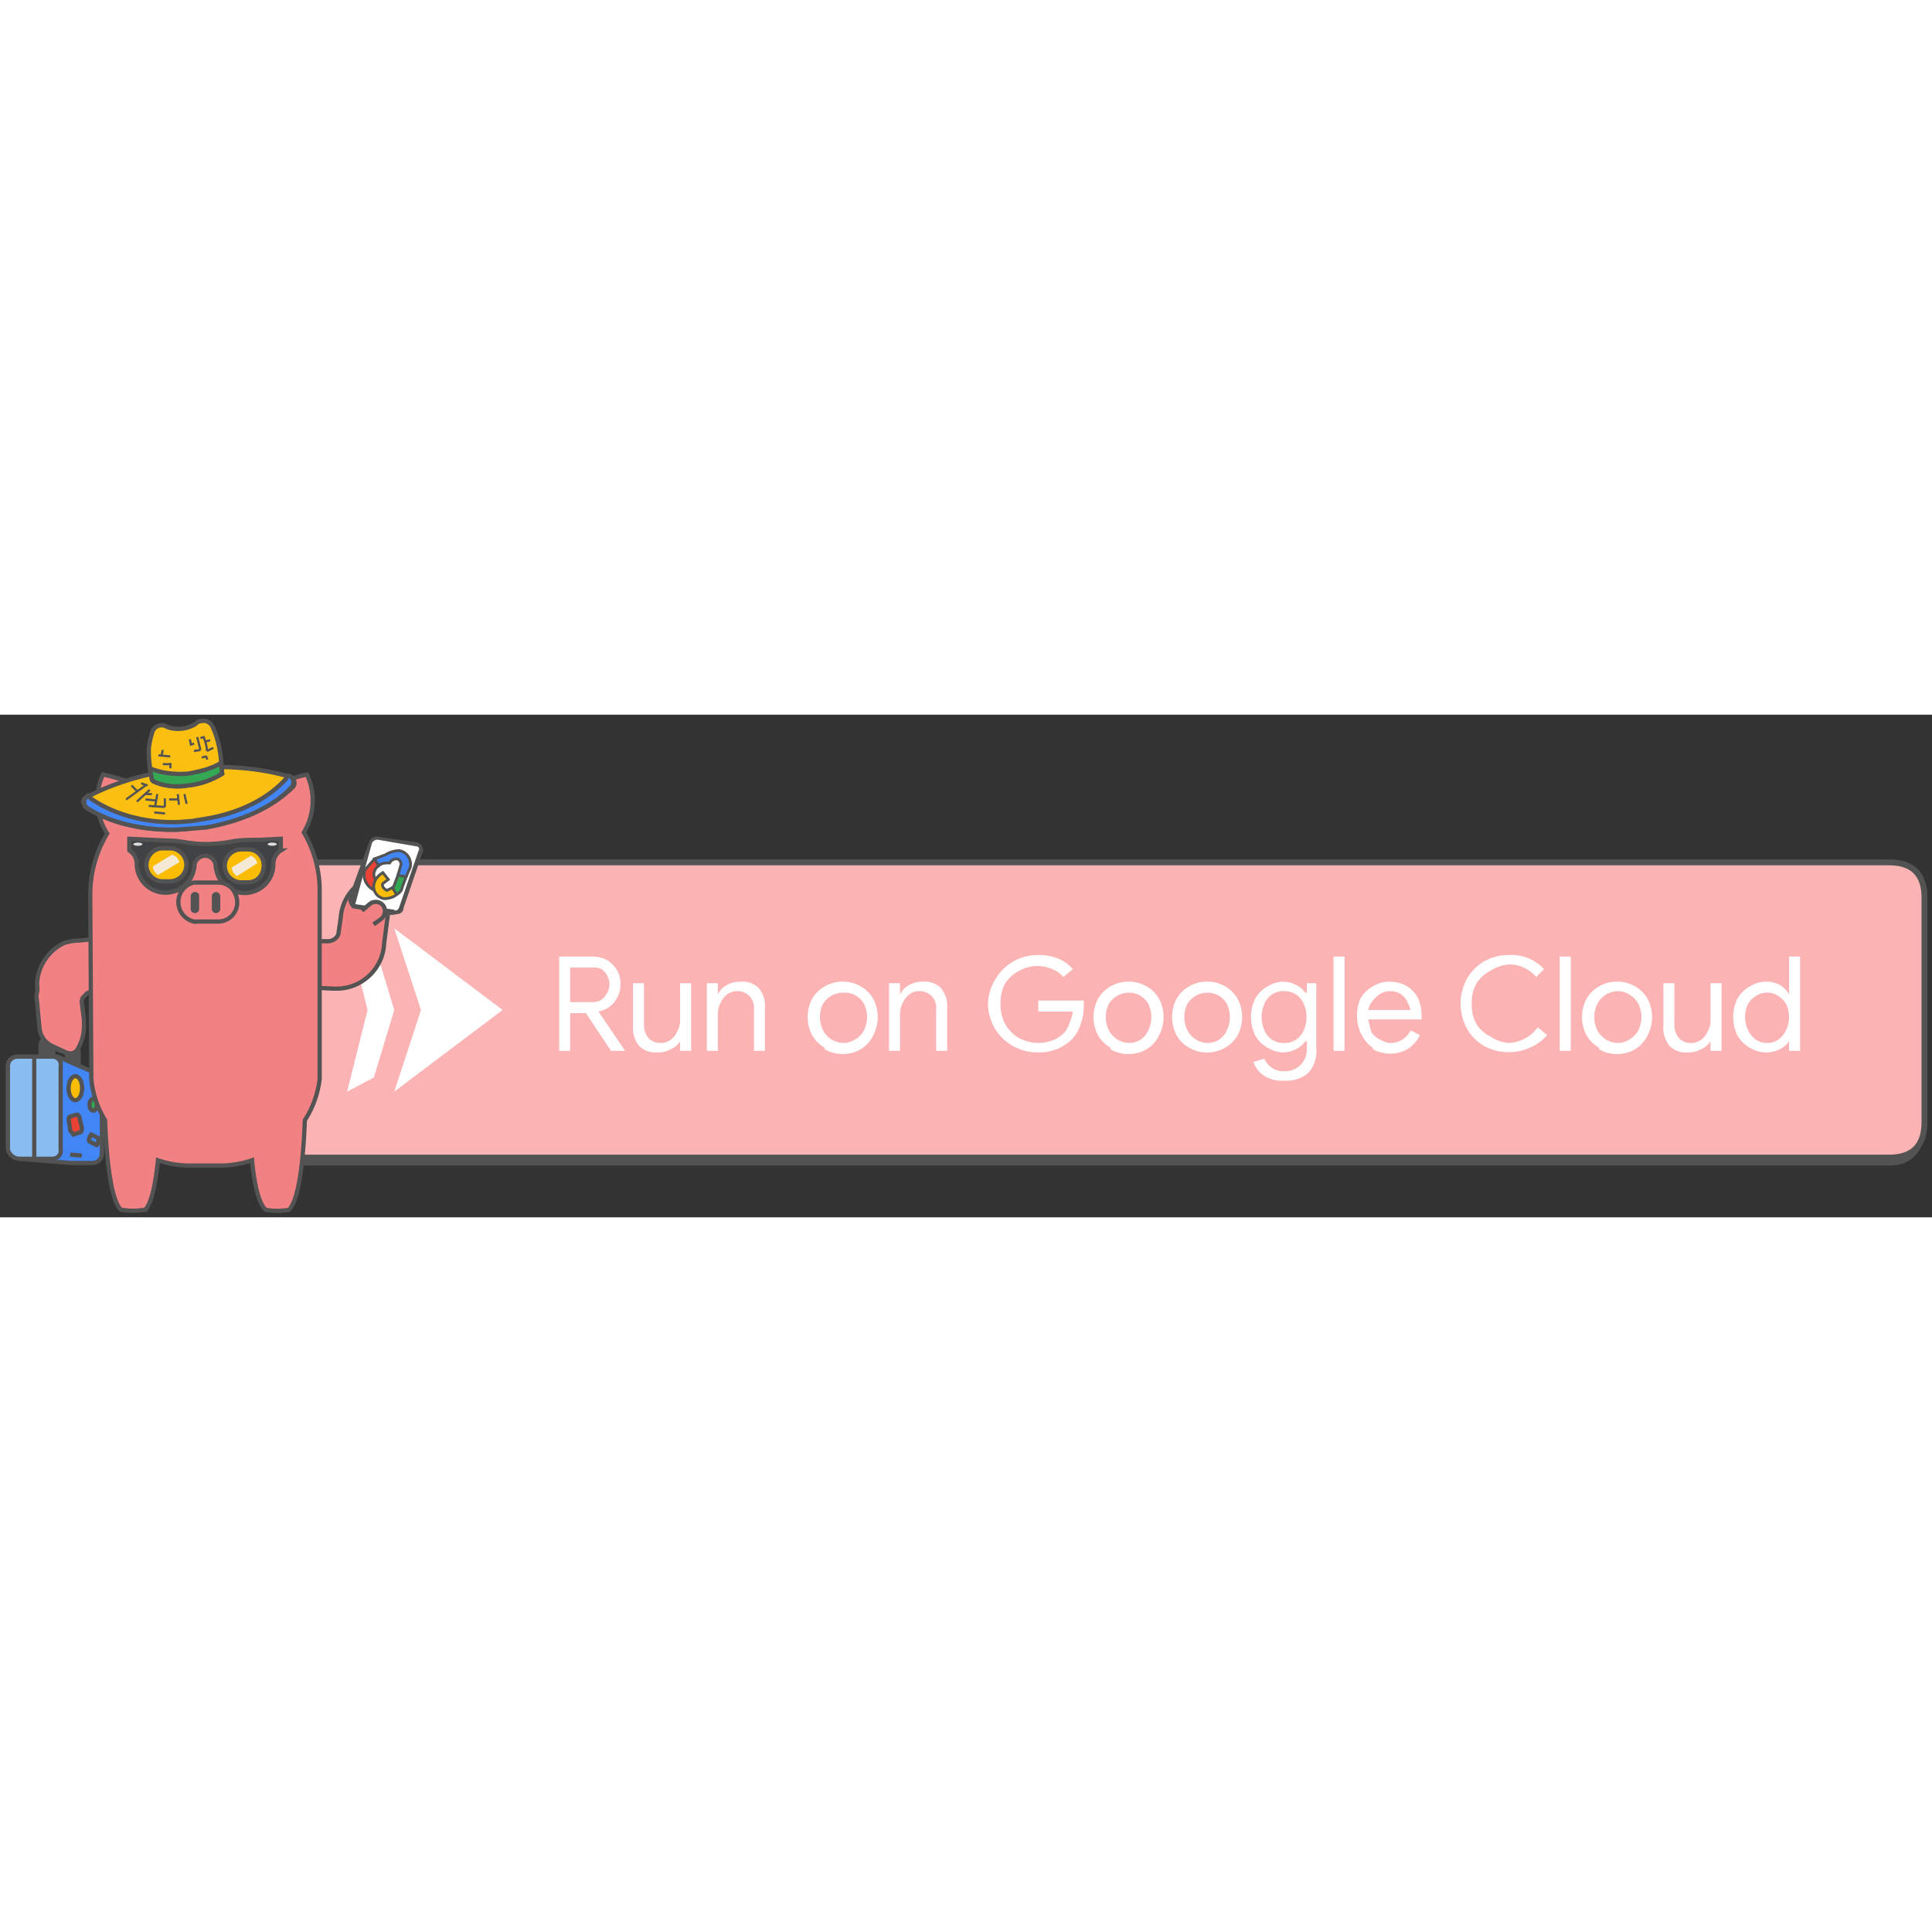 <svg xmlns="http://www.w3.org/2000/svg" width="320" viewBox="0 0 1230 320">
  <rect x="0" y="0" width="1230" height="320" fill="#333333" stroke="none"/>
  <path fill="none" d="M0 0h1230v320H0z"/>
  <path fill="#535353" d="M1225 120v146c0 12-9 21-21 21H168c-12 0-21-9-21-21V120c0-12 9-21 21-21h1036c12 0 21 9 21 21"/>
  <path fill="#fbb3b4" stroke="#535353" d="M286 6v38c0 4-2 6-6 6H6c-4 0-6-2-6-6V6c0-4 2-6 6-6h274c4 0 6 2 6 6Z" transform="matrix(3.77 0 0 3.76 147 94)"/>
  <path fill="#fff" d="M525 212a21 21 0 0 1-8-8 25 25 0 0 1 0-23 21 21 0 0 1 8-8 23 23 0 0 1 23 0 21 21 0 0 1 8 8 25 25 0 0 1 0 23 21 21 0 0 1-8 9 23 23 0 0 1-23 0zm19-5a14 14 0 0 0 6-6 19 19 0 0 0 0-17 14 14 0 0 0-13-7 15 15 0 0 0-13 7 19 19 0 0 0 0 17 15 15 0 0 0 13 8 14 14 0 0 0 7-2zm22-36h7v7a14 14 0 0 1 6-6 16 16 0 0 1 8-2 15 15 0 0 1 12 4 18 18 0 0 1 4 13v27h-7v-26a11 11 0 0 0-3-9 11 11 0 0 0-8-3 10 10 0 0 0-6 2 13 13 0 0 0-4 5 15 15 0 0 0-2 7v24h-7zm79 40a31 31 0 0 1-16-27 31 31 0 0 1 5-16 31 31 0 0 1 27-15 33 33 0 0 1 12 2 25 25 0 0 1 10 7l-6 5a18 18 0 0 0-7-5 24 24 0 0 0-9-2 24 24 0 0 0-12 3 23 23 0 0 0-9 8 25 25 0 0 0-3 13 25 25 0 0 0 3 13 23 23 0 0 0 9 9 26 26 0 0 0 22 1 22 22 0 0 0 7-5 19 19 0 0 0 3-6 25 25 0 0 0 2-7h-22v-7h29v4a34 34 0 0 1-2 11 24 24 0 0 1-5 9 29 29 0 0 1-22 9 31 30 0 0 1-16-4m62 1a21 21 0 0 1-8-8 25 25 0 0 1 0-23 21 21 0 0 1 8-8 23 23 0 0 1 23 0 21 21 0 0 1 8 8 25 25 0 0 1 0 23 21 21 0 0 1-8 9 23 23 0 0 1-23 0zm19-5a14 14 0 0 0 5-6 19 19 0 0 0 0-17 14 14 0 0 0-12-7 15 15 0 0 0-13 7 19 19 0 0 0 0 17 15 15 0 0 0 13 8 14 14 0 0 0 7-2zm31 5a21 21 0 0 1-8-8 25 25 0 0 1 0-23 21 21 0 0 1 8-8 23 23 0 0 1 23 0 21 21 0 0 1 8 8 25 25 0 0 1 0 23 21 21 0 0 1-8 8 23 23 0 0 1-23 0zm19-5a14 14 0 0 0 5-6 19 19 0 0 0 0-17 14 14 0 0 0-13-7 15 15 0 0 0-12 7 19 19 0 0 0 0 17 15 15 0 0 0 12 8 14 14 0 0 0 8-2m29 23a17 17 0 0 1-7-9l7-2a13 13 0 0 0 5 6 13 13 0 0 0 8 2 14 14 0 0 0 10-4 14 14 0 0 0 4-10v-5h-1a16 16 0 0 1-6 5 18 18 0 0 1-8 2 19 19 0 0 1-10-3 20 20 0 0 1-8-8 27 27 0 0 1 0-23 20 20 0 0 1 8-8 19 19 0 0 1 10-3 18 18 0 0 1 8 2 15 15 0 0 1 6 5h1v-6h6v41a21 21 0 0 1-5 16 21 21 0 0 1-15 5 21 21 0 0 1-13-3m20-23a14 14 0 0 0 5-6 21 21 0 0 0 0-17 14 14 0 0 0-5-6 14 14 0 0 0-7-2 13 13 0 0 0-8 2 14 14 0 0 0-5 6 21 21 0 0 0 0 17 14 14 0 0 0 5 6 13 13 0 0 0 7 2 13 13 0 0 0 8-2m24-53h7v60h-7zm25 58a20 20 0 0 1-7-8 24 24 0 0 1-3-11 26 26 0 0 1 2-12 20 20 0 0 1 8-8 19 19 0 0 1 11-3 21 20 0 0 1 11 3 19 19 0 0 1 7 8 25 25 0 0 1 2 11v2h-34l2 8a14 14 0 0 0 6 5 14 14 0 0 0 6 2 14 14 0 0 0 13-8l6 3a22 22 0 0 1-8 9 23 23 0 0 1-22 0zm24-24a14 14 0 0 0-2-5 11 11 0 0 0-4-5 13 13 0 0 0-7-2 12 12 0 0 0-9 4 15 15 0 0 0-5 8zm47 23a30 30 0 0 1-11-11 33 33 0 0 1 0-32 30 29 0 0 1 11-11 31 31 0 0 1 16-4 28 28 0 0 1 22 9l-5 5a22 22 0 0 0-8-6 22 22 0 0 0-9-2 24 24 0 0 0-12 4 23 23 0 0 0-9 8 25 25 0 0 0-3 13 25 25 0 0 0 3 13 23 23 0 0 0 9 8 24 24 0 0 0 12 4 24 23 0 0 0 18-10l6 5a30 30 0 0 1-11 8 33 33 0 0 1-29-1zm48-57h7v60h-7zm25 58a21 21 0 0 1-8-8 25 25 0 0 1 0-23 21 21 0 0 1 8-8 23 23 0 0 1 23 0 21 21 0 0 1 8 8 25 25 0 0 1 0 23 21 21 0 0 1-8 9 23 23 0 0 1-23 0zm19-5a15 15 0 0 0 6-6 19 19 0 0 0 0-17 15 15 0 0 0-6-6 14 14 0 0 0-7-2 15 15 0 0 0-13 8 19 19 0 0 0 0 17 15 15 0 0 0 13 8 14 14 0 0 0 7-2zm26 4a18 18 0 0 1-4-13v-27h7v26a13 13 0 0 0 3 9 10 10 0 0 0 8 3 11 11 0 0 0 6-2 13 13 0 0 0 4-5 14 14 0 0 0 2-7v-24h7v43h-7v-6a14 14 0 0 1-6 5 16 16 0 0 1-8 2 15 15 0 0 1-12-4m51 1a21 21 0 0 1-8-8 27 27 0 0 1 0-23 21 21 0 0 1 8-8 19 19 0 0 1 10-3 17 17 0 0 1 9 2 16 16 0 0 1 6 6v-24h7v60h-7v-6a16 16 0 0 1-6 5 18 18 0 0 1-9 2 19 19 0 0 1-10-3m18-5a15 15 0 0 0 5-6 19 19 0 0 0 0-17 15 15 0 0 0-5-5 13 13 0 0 0-14 0 15 14 0 0 0-5 5 18 18 0 0 0-2 9 18 18 0 0 0 2 8 15 15 0 0 0 5 6 13 13 0 0 0 14 0m-776-53h21a20 20 0 0 1 9 2 18 18 0 0 1 7 7 17 17 0 0 1 2 9 17 17 0 0 1-2 8 17 17 0 0 1-5 6 18 18 0 0 1-7 3l17 25h-9l-16-24h-10v24h-7zm20 29a12 12 0 0 0 6-1 11 11 0 0 0 4-4 11 11 0 0 0 1-11 12 12 0 0 0-4-5 11 11 0 0 0-6-1h-14v22zm31 28a18 18 0 0 1-4-13v-27h7v26a13 13 0 0 0 3 9 10 10 0 0 0 7 3 11 11 0 0 0 7-2 13 13 0 0 0 4-5 15 15 0 0 0 2-7v-24h7v43h-7v-6a14 14 0 0 1-6 5 16 16 0 0 1-8 2 15 15 0 0 1-12-4m43-40h7v7a14 14 0 0 1 6-6 16 16 0 0 1 8-2 15 15 0 0 1 12 4 18 18 0 0 1 4 13v27h-7v-26a11 11 0 0 0-3-9 11 11 0 0 0-8-3 11 11 0 0 0-6 2 13 13 0 0 0-4 5 15 15 0 0 0-2 7v24h-7zm-182 17-17-52 69 52-69 52zm-34 0-13-52 17 9 13 43-13 43-17 9z"/>
  <path fill="#535353" stroke="#535353" stroke-width="4" d="M162 395c-3-1-6-3-5-6v-10a2 2 0 0 0-2-2l-8-3a2 2 0 0 0-1-1 2 2 0 0 0-2 3v11c0 4-3 6-6 6s-6-2-6-5v-18a10 10 0 0 1 2-5c2-4 7-5 11-4l16 6a10 10 0 0 1 7 9v13c0 3-3 6-6 6z" transform="matrix(.673 0 0 .671 -63 -38)"/>
  <g transform="matrix(.673 0 0 .671 -63 -38)">
    <path fill="#4285f4" d="M181 482h-20l-50-4a12 12 0 0 1-10-9 10 10 0 0 1 0-2v-77c0-5 4-9 9-9h38l39 17a9 9 0 0 1 3 6v69c0 5-4 9-9 9"/>
    <clipPath id="a">
      <path d="M181 482h-20l-50-4a12 12 0 0 1-10-9 10 10 0 0 1 0-2v-77c0-5 4-9 9-9h38l39 17a9 9 0 0 1 3 6v69c0 5-4 9-9 9"/>
    </clipPath>
    <g stroke="#535353" stroke-width="4" clip-path="url(#a)">
      <path fill="#89bdf2" d="M110 478c-5 0-9-4-9-9v-79c0-5 4-9 9-9h16v97zm33 0h-17v-97h17c5 0 9 4 8 9v79c1 5-3 9-8 9Z"/>
      <ellipse cx="164.9" cy="411" fill="#fbbc04" rx="6.4" ry="11.4"/>
      <path fill="#4285f4" d="m186 458-6-3-1 1-1 3a2 2 0 0 0 1 3l6 3 1-1 1-4a2 2 0 0 0-1-2Z"/>
      <path fill="#ea4335" d="m166 436-6 2c-1 0-2 2-1 5l1 8 3 4 6-2c2 0 2-2 2-5l-2-8c0-2-1-4-3-4Z"/>
      <ellipse cx="181.8" cy="426.7" fill="#34a853" rx="3.5" ry="5.6"/>
      <path fill="none" d="m160 474 11 1"/>
    </g>
    <path fill="none" stroke="#535353" stroke-width="4" d="M181 482h-20l-50-4a12 12 0 0 1-10-9 10 10 0 0 1 0-2v-77c0-5 4-9 9-9h38l39 17a9 9 0 0 1 3 6v69c0 5-4 9-9 9Z"/>
  </g>
  <path fill="#f28183" stroke="#535353" stroke-width="4" d="m188 269-20 2a43 43 0 0 0-9 1l-4 1c-14 6-24 20-26 35a44 44 0 0 0 0 9v1l-1 6 1 8v1l2 21a21 21 0 0 0 12 17l13 6c4 2 9 1 11-3a42 42 0 0 0 6-21v-2a2 2 0 0 0 0-1v-4l-2-16a9 9 0 0 1 1-5l1-1a9 9 0 0 1 1-1 8 8 0 0 1 2-2 9 9 0 0 1 2-1h2l14-1z" transform="matrix(.673 0 0 .671 -63 -38)"/>
  <path fill="#f28183" stroke="#535353" stroke-width="4" d="M393 282h11c5 0 10-4 10-9l2-14c2-24 23-42 47-41a3 3 0 0 1 3 3v2l-1 1a20 20 0 0 0-1 6l-7 54c-1 24-21 43-45 43h-3l-21-1c-21-2-33-9-33-17" transform="matrix(.673 0 0 .671 -63 -45)"/>
  <g transform="matrix(.876 0 0 .874 -154 -97)">
    <path fill="#fff" d="m462 255-28-4a4 4 0 0 1-3-4v-1l14-41a5 5 0 0 1 5-4l29 5a4 4 0 0 1 3 3v2l-14 41a5 5 0 0 1-6 3"/>
    <clipPath id="b">
      <path d="m462 255-28-4a4 4 0 0 1-3-4v-1l14-41a5 5 0 0 1 5-4l29 5a4 4 0 0 1 3 3v2l-14 41a5 5 0 0 1-6 3"/>
    </clipPath>
    <g stroke="#535353" stroke-width="2" clip-path="url(#b)">
      <path fill="#ea4335" d="m451 221 1-1-3-4h-1l-7 8c-2 6 1 12 7 15a2 2 0 0 1 0-1l1-6v-1c-3-3-1-8 2-10z"/>
      <path fill="#4285f4" d="m456 213-8 3 3 5c2-2 5-2 7-2h1c1-2 3-3 5-3s4 3 3 5l-2 7v1l5 1 1-1 3-7c1-5-2-11-8-12-3 0-7 1-10 3"/>
      <path fill="#34a853" d="m468 237 3-8-6-1-3 8-1 1v1l2 4h1c2-1 4-3 4-5"/>
      <path fill="#fbbc05" d="M448 233c-2 5 1 11 7 12 3 0 7-1 9-3l-3-5-4 2c-2-1-4-3-3-5l4-3-4-5c-3 2-5 4-6 7"/>
    </g>
    <path fill="#535353" d="M460 257h1l-29-5c-2-2-3-4-3-7l15-41c1-3 4-5 7-4l28 4c3 1 5 4 4 7l-14 41c0 2-1 3-3 4l-6 1m2-4c1 1 3 1 4-2l14-41c1-1 0-3-1-3l-29-5c-2 0-4 2-4 3a4788 4788 0 0 0-12 44l28 4z"/>
  </g>
  <path fill="#f28183" stroke="#535353" stroke-width="4" d="m436 253 7-6a9 9 0 0 1 13 1c3 4 2 10-2 13l-7 5" transform="matrix(.673 0 0 .671 -63 -45)"/>
  <path fill="#f28183" stroke="#535353" stroke-width="4" d="M396 386a92 92 0 0 1-14 39c-1 26-4 74-15 85a63 63 0 0 1-22 0c-7-6-11-26-13-47a93 93 0 0 1-28 5h-33a93 93 0 0 1-28-5c-2 21-6 41-12 47a4 4 0 0 0-1 0 63 63 0 0 1-21 0 4 4 0 0 0-1 0c-11-11-14-59-15-85a92 92 0 0 1-13-39l-1-175a113 113 0 0 1 16-58 59 59 0 0 1-4-56 183 183 0 0 1 45 16 105 105 0 0 1 48-14 109 109 0 0 1 56 14 183 183 0 0 1 44-16 59 59 0 0 1-3 55 108 108 0 0 1 15 56v178Z" transform="matrix(.673 0 0 .671 -63 -27)"/>
  <g transform="matrix(.679 0 0 .677 -65 -30)">
    <path fill="#414243" d="M311 164c9-2 19-2 28-2l20-1v11a15 15 0 0 0-7 13c0 15-12 27-27 27-12 0-23-8-26-20l-1-4v-1c0-6-5-10-10-10s-10 4-10 10v1l-1 4a27 27 0 0 1-53-7 15 15 0 0 0-7-13v-11l20 1 24 1c13 2 26 5 50 1"/>
    <clipPath id="c">
      <path d="M311 164c9-2 19-2 28-2l20-1v11a15 15 0 0 0-7 13c0 15-12 27-27 27-12 0-23-8-26-20l-1-4v-1c0-6-5-10-10-10s-10 4-10 10v1l-1 4a27 27 0 0 1-53-7 15 15 0 0 0-7-13v-11l20 1 24 1c13 2 26 5 50 1"/>
    </clipPath>
    <g clip-path="url(#c)">
      <g transform="rotate(180 251 186)">
        <path fill="#fbbc04" d="M269 186c0 9-7 16-15 16h-7a15 15 0 0 1 0-31h7c8 0 15 7 15 15"/>
        <clipPath id="d">
          <path d="M269 186c0 9-7 16-15 16h-7a15 15 0 0 1 0-31h7c8 0 15 7 15 15"/>
        </clipPath>
        <g clip-path="url(#d)">
          <path fill="#f3e9d4" d="m245 196 18-11a10 10 0 0 0-5-8l-20 12a10 10 0 0 0 7 7"/>
        </g>
        <path fill="none" stroke="#535353" stroke-width="4" d="M269 186c0 9-7 16-15 16h-7a15 15 0 0 1 0-31h7c8 0 15 7 15 15Z"/>
      </g>
      <path fill="#fbbc04" d="M343 186c0 9-6 16-15 16h-6a15 15 0 0 1 0-31h6c9 0 15 7 15 15"/>
      <clipPath id="e">
        <path d="M343 186c0 9-6 16-15 16h-6a15 15 0 0 1 0-31h6c9 0 15 7 15 15"/>
      </clipPath>
      <g clip-path="url(#e)">
        <path fill="#f3e9d4" d="m331 177-18 11a10 10 0 0 0 5 8l19-12a10 10 0 0 0-6-7"/>
      </g>
      <path fill="none" stroke="#535353" stroke-width="4" d="M343 186c0 9-6 16-15 16h-6a15 15 0 0 1 0-31h6c9 0 15 7 15 15Z"/>
      <ellipse cx="368" cy="68.1" fill="#dedede" rx="4.3" ry="1.5" transform="translate(-17 98)"/>
      <ellipse cx="368" cy="68.1" fill="#dedede" rx="4.3" ry="1.5" transform="translate(-143 98)"/>
    </g>
    <path fill="none" stroke="#535353" stroke-width="4" d="M311 164c9-2 19-2 28-2l20-1v11a15 15 0 0 0-7 13c0 15-12 27-27 27-12 0-23-8-26-20l-1-4v-1c0-6-5-10-10-10s-10 4-10 10v1l-1 4a27 27 0 0 1-53-7 15 15 0 0 0-7-13v-11l20 1 24 1c13 2 26 5 50 1Z"/>
  </g>
  <g transform="matrix(.673 0 0 .671 -63 -28)">
    <path fill="#f28183" d="M318 220c0 10-8 18-18 18h-23a19 19 0 0 1 0-37h23c10 0 18 8 18 19"/>
    <clipPath id="f">
      <path d="M318 220c0 10-8 18-18 18h-23a19 19 0 0 1 0-37h23c10 0 18 8 18 19"/>
    </clipPath>
    <g clip-path="url(#f)">
      <path fill="#535353" d="M282 214v12a4 4 0 0 1-4 4 4 4 0 0 1-4-4v-12a4 4 0 0 1 4-4c3 0 4 2 4 4m20 0v12a4 4 0 0 1-4 4 4 4 0 0 1-4-4v-12a4 4 0 0 1 4-4c2 0 4 2 4 4"/>
    </g>
    <path fill="none" stroke="#535353" stroke-width="4" d="M318 220c0 10-8 18-18 18h-23a19 19 0 0 1 0-37h23c10 0 18 8 18 19Z"/>
  </g>
  <path fill="#fbbf11" stroke="#535353" stroke-width="4" d="M305 97a308 308 0 0 0-80 8c-20 5-38 12-53 20a5 5 0 0 0-3 4l2 5c21 14 52 22 86 21l13-1 13-2c35-5 63-19 81-37a5 5 0 0 0 1-4 5 5 0 0 0-4-5c-16-5-35-8-56-9Z" transform="matrix(.686 0 0 .685 -63 -33)"/>
  <path fill="#4285f4" stroke="#535353" stroke-width="4" d="M360 105h-1a1 1 0 0 0-1 1 5 5 0 0 1-1 2c-16 18-43 32-75 37l-12 2-13 1c-32 1-61-8-81-22a6 6 0 0 1-1-2 1 1 0 0 0-2 0 6 6 0 0 0-3 6 6 6 0 0 0 3 5c20 13 50 21 84 20l13-1 13-1c34-6 62-19 79-37a6 6 0 0 0 2-4 6 6 0 0 0-4-7Z" transform="matrix(.686 0 0 .685 -63 -33)"/>
  <path fill="#fbbf11" stroke="#535353" stroke-width="4" d="M294 73a85 85 0 0 0-5-14 9 9 0 0 0-9-5 9 9 0 0 0-6 2l-1 1a31 31 0 0 1-25 3 17 17 0 0 1-2-1 9 9 0 0 0-4-1 9 9 0 0 0-9 7 84 84 0 0 0-3 14 100 100 0 0 0 1 18l2 12 1 1c8 4 20 6 32 4a75 75 0 0 0 32-11l-1-12a101 101 0 0 0-3-18Z" transform="matrix(.686 0 0 .685 -63 -33)"/>
  <path fill="#34a853" stroke="#535353" stroke-width="4" d="M266 103c-13 1-26-1-35-5a104 104 0 0 0 2 11l1 1c8 4 20 6 32 4a75 75 0 0 0 32-11l-1-10c-8 5-19 8-31 10Z" transform="matrix(.686 0 0 .685 -63 -33)"/>
  <path fill="none" stroke="#535353" stroke-width="2" d="M88 80 76 91m8-7h6m-6 5 10 1m1-6-2 11m9 1-15-1m15-7v8" transform="matrix(.686 0 0 .685 35 -7)"/>
  <path fill="none" stroke="#535353" stroke-width="2" d="m235 139 10 1" transform="matrix(.686 0 0 .685 -63 -33)"/>
  <path fill="none" stroke="#535353" stroke-width="2" d="M84 76 66 89m14-15 6 2m-10 5-5-5m35 13h8m0-5 1 10m17-63 3 12m0 0-6 1m12 0c0-6-3-13-3-13l-3 1m9 2-4 1m7 6-6 3" transform="matrix(.686 0 0 .685 35 -7)"/>
  <path fill="none" stroke="#535353" stroke-width="2" d="m272 75-3 1-1-5m11 17 4-1a5 5 0 0 1 1 3m-41 4a31 31 0 0 0 7 0v4" transform="matrix(.686 0 0 .685 -63 -33)"/>
  <path fill="none" stroke="#535353" stroke-width="2" d="m96 48 11 1m-7-6-1 5" transform="matrix(.686 0 0 .685 35 -7)"/>
  <path fill="none" stroke="#535353" stroke-width="2" d="m263 122 2 9" transform="matrix(.686 0 0 .685 -63 -33)"/>
</svg>
